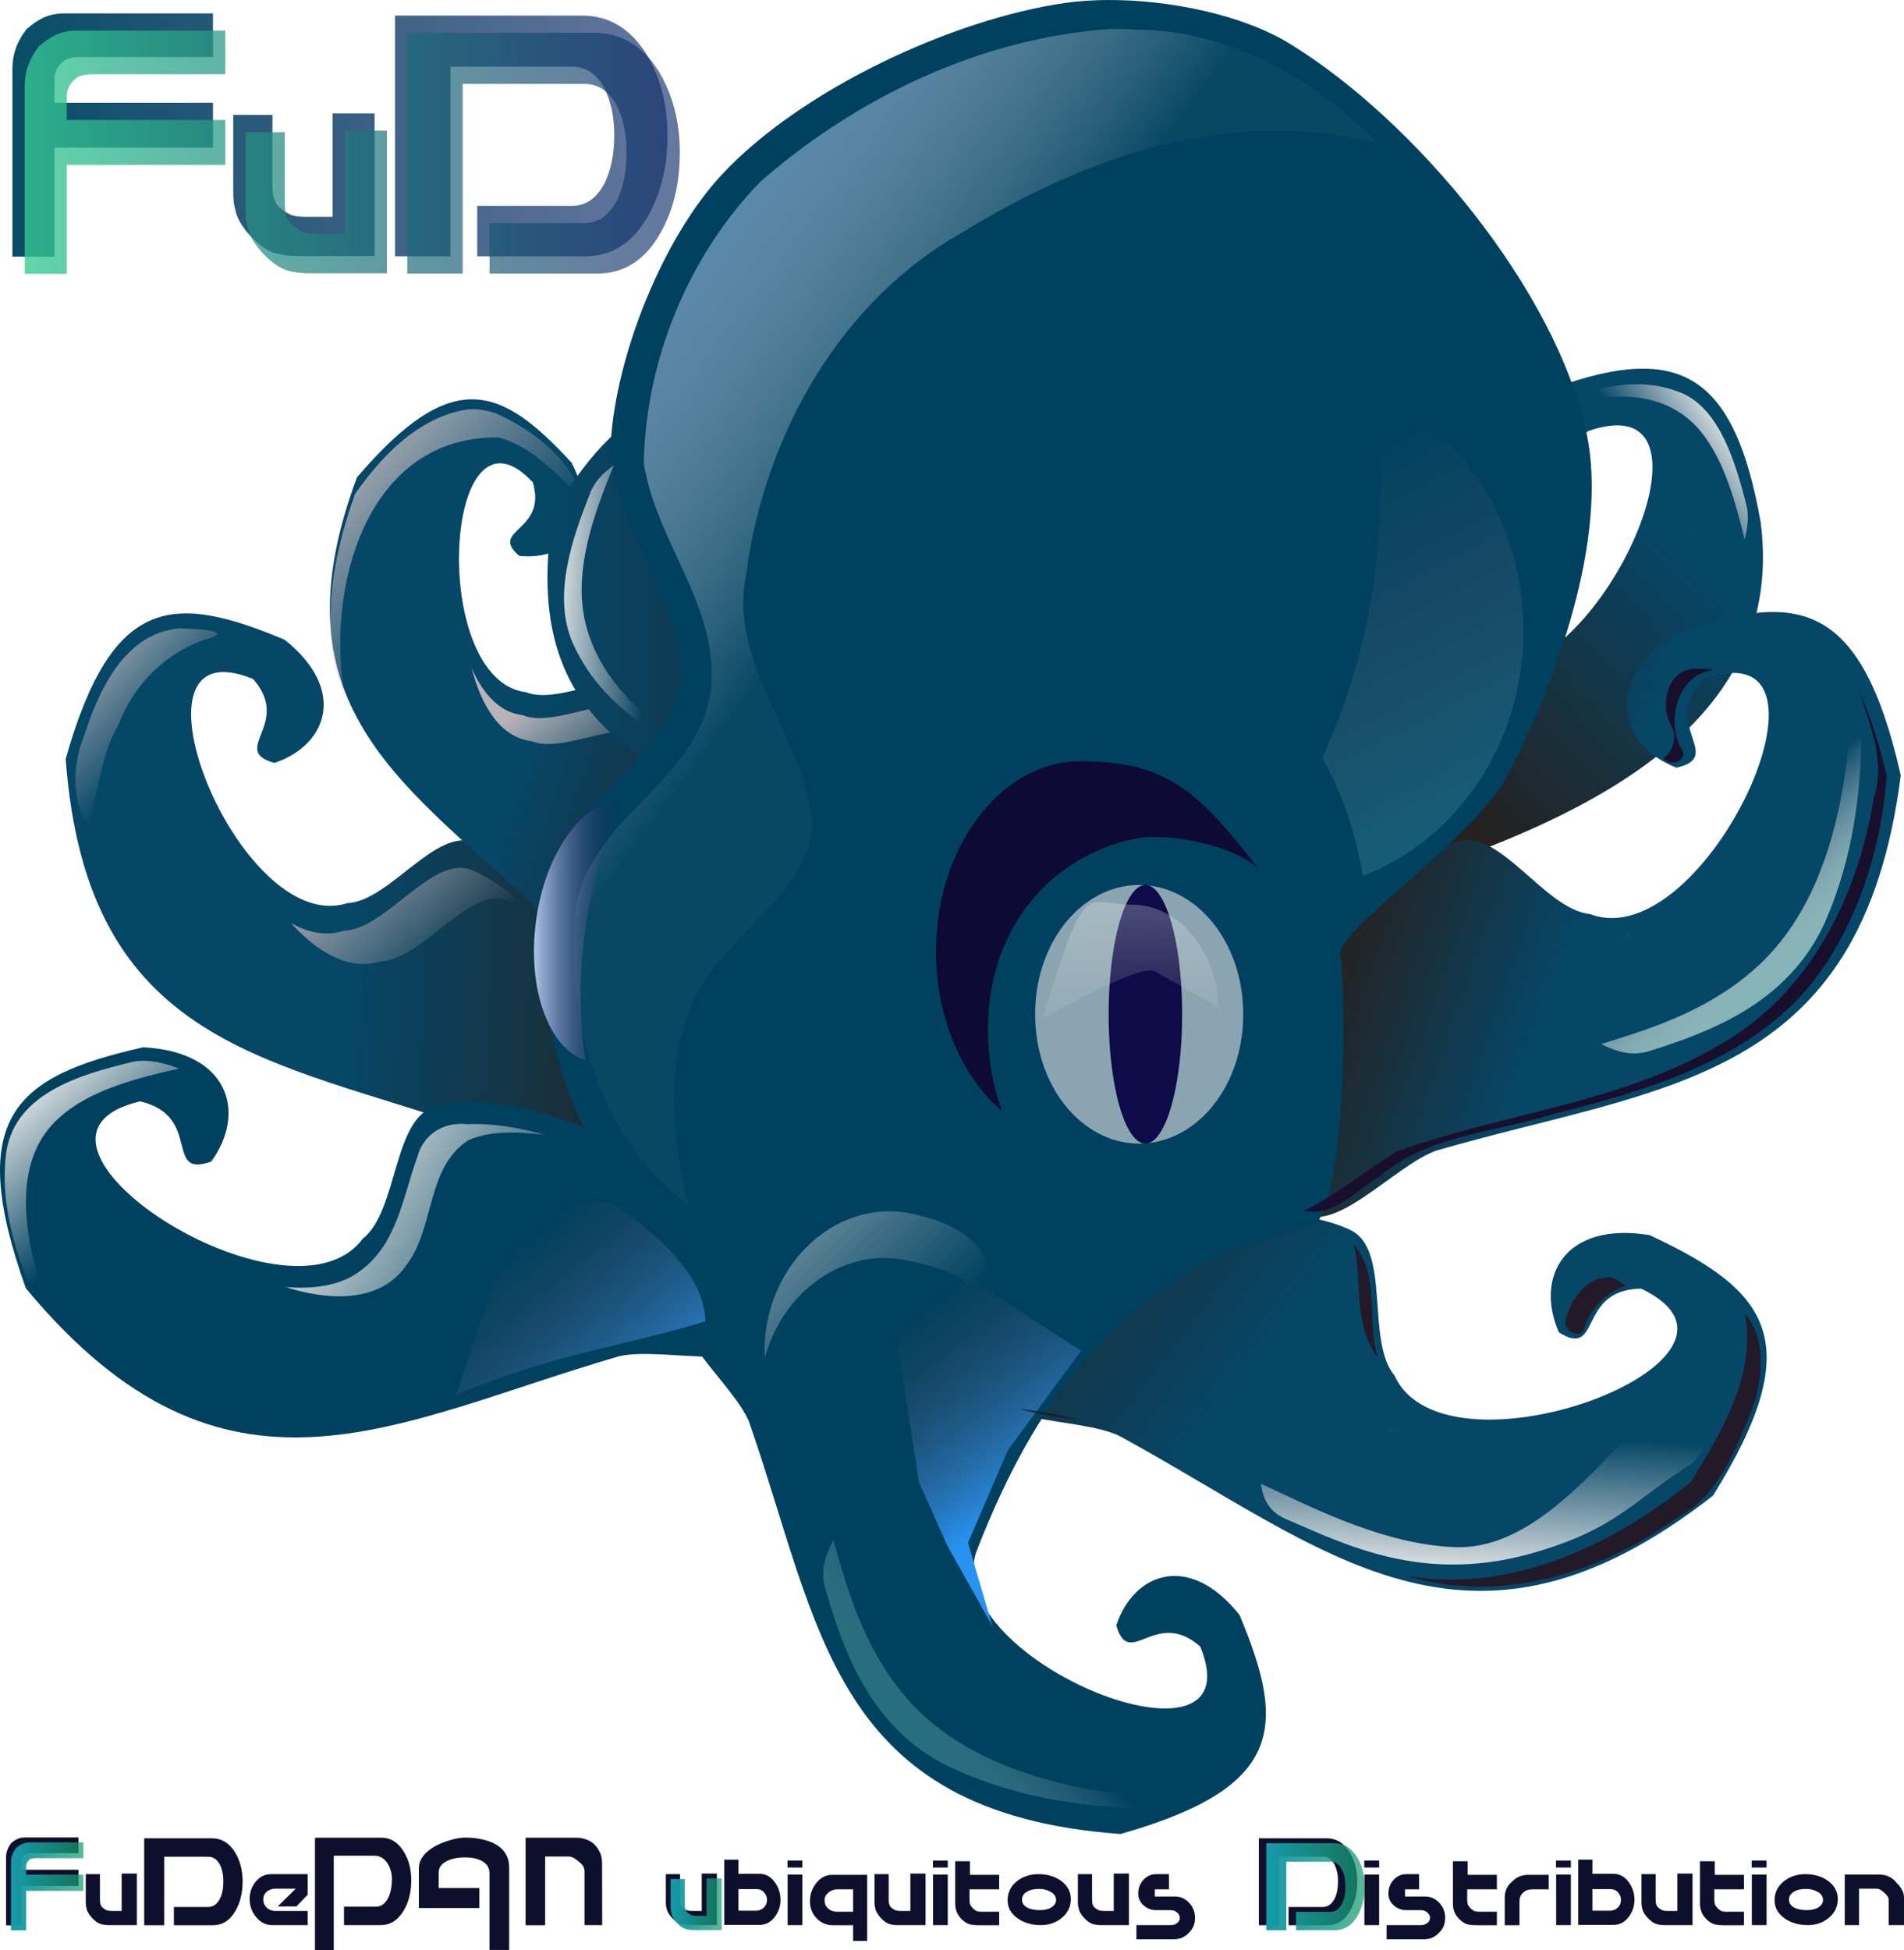 <?xml version="1.0" encoding="UTF-8" standalone="no"?>
<!-- Created with Inkscape (http://www.inkscape.org/) -->
<svg
   xmlns:dc="http://purl.org/dc/elements/1.1/"
   xmlns:cc="http://creativecommons.org/ns#"
   xmlns:rdf="http://www.w3.org/1999/02/22-rdf-syntax-ns#"
   xmlns:svg="http://www.w3.org/2000/svg"
   xmlns="http://www.w3.org/2000/svg"
   xmlns:xlink="http://www.w3.org/1999/xlink"
   xmlns:sodipodi="http://sodipodi.sourceforge.net/DTD/sodipodi-0.dtd"
   xmlns:inkscape="http://www.inkscape.org/namespaces/inkscape"
   width="440.218"
   height="450.8"
   id="svg2"
   sodipodi:version="0.32"
   inkscape:version="0.46"
   version="1.0"
   sodipodi:docname="fud_logo.svg"
   inkscape:output_extension="org.inkscape.output.svg.inkscape"
   inkscape:export-filename="/home/billy/Desktop/fud_octopus.png"
   inkscape:export-xdpi="10.980481"
   inkscape:export-ydpi="10.980481">
  <defs
     id="defs4">
    <linearGradient
       id="linearGradient4708">
      <stop
         id="stop4710"
         offset="0"
         style="stop-color:#35ca94;stop-opacity:0.784;" />
      <stop
         id="stop4712"
         offset="1"
         style="stop-color:#0a2665;stop-opacity:0.627;" />
    </linearGradient>
    <linearGradient
       id="linearGradient4656">
      <stop
         id="stop4658"
         offset="0"
         style="stop-color:#22898b;stop-opacity:0.627;" />
      <stop
         id="stop4660"
         offset="1"
         style="stop-color:#eeeeec;stop-opacity:0;" />
    </linearGradient>
    <linearGradient
       id="linearGradient3306">
      <stop
         style="stop-color:#179aab;stop-opacity:1;"
         offset="0"
         id="stop3308" />
      <stop
         style="stop-color:#179a6f;stop-opacity:0.706;"
         offset="1"
         id="stop3310" />
    </linearGradient>
    <linearGradient
       id="linearGradient3298">
      <stop
         style="stop-color:#179aab;stop-opacity:1;"
         offset="0"
         id="stop3300" />
      <stop
         style="stop-color:#179aab;stop-opacity:0.706;"
         offset="1"
         id="stop3302" />
    </linearGradient>
    <linearGradient
       id="linearGradient3282">
      <stop
         style="stop-color:#084d65;stop-opacity:1;"
         offset="0"
         id="stop3284" />
      <stop
         style="stop-color:#0a2665;stop-opacity:0.627;"
         offset="1"
         id="stop3286" />
    </linearGradient>
    <linearGradient
       id="linearGradient3469">
      <stop
         style="stop-color:#acc3e8;stop-opacity:1;"
         offset="0"
         id="stop3471" />
      <stop
         style="stop-color:#0f0446;stop-opacity:0;"
         offset="1"
         id="stop3473" />
    </linearGradient>
    <linearGradient
       inkscape:collect="always"
       id="linearGradient3693">
      <stop
         style="stop-color:#b7b3b8;stop-opacity:1;"
         offset="0"
         id="stop3695" />
      <stop
         style="stop-color:#b7b3b8;stop-opacity:0;"
         offset="1"
         id="stop3697" />
    </linearGradient>
    <linearGradient
       inkscape:collect="always"
       id="linearGradient3679">
      <stop
         style="stop-color:#bfbbc0;stop-opacity:1;"
         offset="0"
         id="stop3681" />
      <stop
         style="stop-color:#bfbbc0;stop-opacity:0;"
         offset="1"
         id="stop3683" />
    </linearGradient>
    <linearGradient
       inkscape:collect="always"
       id="linearGradient3657">
      <stop
         style="stop-color:#aca8ae;stop-opacity:1;"
         offset="0"
         id="stop3659" />
      <stop
         style="stop-color:#aca8ae;stop-opacity:0;"
         offset="1"
         id="stop3661" />
    </linearGradient>
    <linearGradient
       inkscape:collect="always"
       id="linearGradient3649">
      <stop
         style="stop-color:#bfbbc0;stop-opacity:1;"
         offset="0"
         id="stop3651" />
      <stop
         style="stop-color:#bfbbc0;stop-opacity:0;"
         offset="1"
         id="stop3653" />
    </linearGradient>
    <linearGradient
       id="linearGradient3609">
      <stop
         style="stop-color:#2892f0;stop-opacity:1;"
         offset="0"
         id="stop3611" />
      <stop
         style="stop-color:#4b424e;stop-opacity:0;"
         offset="1"
         id="stop3613" />
    </linearGradient>
    <linearGradient
       inkscape:collect="always"
       id="linearGradient3591">
      <stop
         style="stop-color:#eeeeec;stop-opacity:1;"
         offset="0"
         id="stop3593" />
      <stop
         style="stop-color:#eeeeec;stop-opacity:0;"
         offset="1"
         id="stop3595" />
    </linearGradient>
    <linearGradient
       inkscape:collect="always"
       id="linearGradient3549">
      <stop
         style="stop-color:#eeeeec;stop-opacity:1;"
         offset="0"
         id="stop3551" />
      <stop
         style="stop-color:#eeeeec;stop-opacity:0;"
         offset="1"
         id="stop3553" />
    </linearGradient>
    <linearGradient
       id="linearGradient3541">
      <stop
         style="stop-color:#eeeeec;stop-opacity:1;"
         offset="0"
         id="stop3543" />
      <stop
         style="stop-color:#eeeeec;stop-opacity:0;"
         offset="1"
         id="stop3545" />
    </linearGradient>
    <linearGradient
       id="linearGradient3510">
      <stop
         style="stop-color:#175c76;stop-opacity:1;"
         offset="0"
         id="stop3512" />
      <stop
         style="stop-color:#3c4d65;stop-opacity:0;"
         offset="1"
         id="stop3514" />
    </linearGradient>
    <linearGradient
       id="linearGradient3385">
      <stop
         style="stop-color:#4f85b6;stop-opacity:1;"
         offset="0"
         id="stop3387" />
      <stop
         style="stop-color:#eeeeec;stop-opacity:0.039;"
         offset="1"
         id="stop3389" />
    </linearGradient>
    <linearGradient
       id="linearGradient3313">
      <stop
         style="stop-color:#064667;stop-opacity:1;"
         offset="0"
         id="stop3315" />
      <stop
         style="stop-color:#252120;stop-opacity:1;"
         offset="1"
         id="stop3317" />
    </linearGradient>
    <linearGradient
       inkscape:collect="always"
       id="linearGradient3264">
      <stop
         style="stop-color:#eeeeec;stop-opacity:1;"
         offset="0"
         id="stop3266" />
      <stop
         style="stop-color:#eeeeec;stop-opacity:0;"
         offset="1"
         id="stop3268" />
    </linearGradient>
    <inkscape:perspective
       sodipodi:type="inkscape:persp3d"
       inkscape:vp_x="0 : 526.18109 : 1"
       inkscape:vp_y="0 : 1000 : 0"
       inkscape:vp_z="744.09448 : 526.18109 : 1"
       inkscape:persp3d-origin="372.04724 : 350.78739 : 1"
       id="perspective10" />
    <inkscape:perspective
       id="perspective2467"
       inkscape:persp3d-origin="372.04724 : 350.78739 : 1"
       inkscape:vp_z="744.09448 : 526.18109 : 1"
       inkscape:vp_y="0 : 1000 : 0"
       inkscape:vp_x="0 : 526.18109 : 1"
       sodipodi:type="inkscape:persp3d" />
    <linearGradient
       inkscape:collect="always"
       xlink:href="#linearGradient3313"
       id="linearGradient5313"
       gradientUnits="userSpaceOnUse"
       x1="213.358"
       y1="458.787"
       x2="296.936"
       y2="463.787" />
    <linearGradient
       inkscape:collect="always"
       xlink:href="#linearGradient3649"
       id="linearGradient5315"
       gradientUnits="userSpaceOnUse"
       x1="150.035"
       y1="377.682"
       x2="174.322"
       y2="400.588" />
    <linearGradient
       inkscape:collect="always"
       xlink:href="#linearGradient3657"
       id="linearGradient5317"
       gradientUnits="userSpaceOnUse"
       gradientTransform="translate(-168.291,255.973)"
       x1="380.884"
       y1="171.91"
       x2="405.479"
       y2="199.284" />
    <linearGradient
       inkscape:collect="always"
       xlink:href="#linearGradient3313"
       id="linearGradient5319"
       gradientUnits="userSpaceOnUse"
       x1="251.094"
       y1="414.547"
       x2="317.323"
       y2="436.547" />
    <linearGradient
       inkscape:collect="always"
       xlink:href="#linearGradient3679"
       id="linearGradient5321"
       gradientUnits="userSpaceOnUse"
       gradientTransform="translate(32.121,183.293)"
       x1="176.883"
       y1="148.796"
       x2="217.188"
       y2="185.796" />
    <linearGradient
       inkscape:collect="always"
       xlink:href="#linearGradient3693"
       id="linearGradient5323"
       gradientUnits="userSpaceOnUse"
       gradientTransform="translate(3,3.5)"
       x1="254.879"
       y1="388.915"
       x2="271.341"
       y2="410.178" />
    <linearGradient
       inkscape:collect="always"
       xlink:href="#linearGradient3313"
       id="linearGradient5325"
       gradientUnits="userSpaceOnUse"
       gradientTransform="translate(10,4)"
       x1="411.532"
       y1="546.626"
       x2="341.553"
       y2="493.581" />
    <linearGradient
       inkscape:collect="always"
       xlink:href="#linearGradient3313"
       id="linearGradient5327"
       gradientUnits="userSpaceOnUse"
       gradientTransform="translate(-3.889,1.768)"
       x1="532.734"
       y1="365.714"
       x2="476.227"
       y2="420.806" />
    <linearGradient
       inkscape:collect="always"
       xlink:href="#linearGradient3313"
       id="linearGradient5329"
       gradientUnits="userSpaceOnUse"
       x1="487.884"
       y1="472.806"
       x2="439.569"
       y2="455.806" />
    <linearGradient
       inkscape:collect="always"
       xlink:href="#linearGradient3313"
       id="linearGradient5331"
       gradientUnits="userSpaceOnUse"
       x1="259.167"
       y1="386.341"
       x2="372.078"
       y2="386.341" />
    <linearGradient
       inkscape:collect="always"
       xlink:href="#linearGradient3264"
       id="linearGradient5333"
       gradientUnits="userSpaceOnUse"
       x1="401.031"
       y1="434.594"
       x2="401.373"
       y2="477.594" />
    <linearGradient
       inkscape:collect="always"
       xlink:href="#linearGradient3510"
       id="linearGradient5335"
       gradientUnits="userSpaceOnUse"
       gradientTransform="translate(2.828,-2.121)"
       x1="492.713"
       y1="409.913"
       x2="453.716"
       y2="332.839" />
    <linearGradient
       inkscape:collect="always"
       xlink:href="#linearGradient3385"
       id="linearGradient5337"
       gradientUnits="userSpaceOnUse"
       gradientTransform="translate(-4.372e-2,2.116)"
       x1="293.655"
       y1="249.86"
       x2="369.124"
       y2="306.428" />
    <linearGradient
       inkscape:collect="always"
       xlink:href="#linearGradient3541"
       id="linearGradient5339"
       gradientUnits="userSpaceOnUse"
       x1="133.67"
       y1="485.935"
       x2="158"
       y2="513.935" />
    <linearGradient
       inkscape:collect="always"
       xlink:href="#linearGradient3549"
       id="linearGradient5341"
       gradientUnits="userSpaceOnUse"
       x1="205.415"
       y1="498.138"
       x2="258.625"
       y2="532.072" />
    <linearGradient
       inkscape:collect="always"
       xlink:href="#linearGradient3591"
       id="linearGradient5343"
       gradientUnits="userSpaceOnUse"
       gradientTransform="matrix(0.979,0.205,-0.205,0.979,118.17,-56.072)"
       x1="321.024"
       y1="510.675"
       x2="351.196"
       y2="530.489" />
    <linearGradient
       inkscape:collect="always"
       xlink:href="#linearGradient3609"
       id="linearGradient5345"
       gradientUnits="userSpaceOnUse"
       x1="378.302"
       y1="572.237"
       x2="348.604"
       y2="531.932" />
    <linearGradient
       inkscape:collect="always"
       xlink:href="#linearGradient3609"
       id="linearGradient5347"
       gradientUnits="userSpaceOnUse"
       gradientTransform="translate(-86.879,-6.818)"
       x1="376.888"
       y1="564.458"
       x2="342.24"
       y2="523.093" />
    <linearGradient
       inkscape:collect="always"
       xlink:href="#linearGradient3469"
       id="linearGradient3475"
       x1="253.205"
       y1="445.785"
       x2="273.866"
       y2="445.785"
       gradientUnits="userSpaceOnUse"
       gradientTransform="translate(2.845,1.707)" />
    <linearGradient
       inkscape:collect="always"
       xlink:href="#linearGradient3282"
       id="linearGradient3290"
       x1="135.467"
       y1="263.617"
       x2="286.921"
       y2="263.617"
       gradientUnits="userSpaceOnUse" />
    <linearGradient
       inkscape:collect="always"
       xlink:href="#linearGradient4708"
       id="linearGradient3296"
       gradientUnits="userSpaceOnUse"
       x1="135.467"
       y1="263.617"
       x2="286.921"
       y2="263.617"
       gradientTransform="translate(2.845,3.984)" />
    <linearGradient
       inkscape:collect="always"
       xlink:href="#linearGradient3306"
       id="linearGradient3304"
       x1="135.134"
       y1="668.469"
       x2="151.878"
       y2="668.469"
       gradientUnits="userSpaceOnUse" />
    <linearGradient
       inkscape:collect="always"
       xlink:href="#linearGradient3306"
       id="linearGradient3312"
       x1="287.65"
       y1="672.616"
       x2="299.454"
       y2="672.616"
       gradientUnits="userSpaceOnUse" />
    <linearGradient
       inkscape:collect="always"
       xlink:href="#linearGradient3306"
       id="linearGradient3320"
       x1="425.369"
       y1="668.547"
       x2="448.119"
       y2="668.547"
       gradientUnits="userSpaceOnUse" />
    <filter
       inkscape:collect="always"
       id="filter3646">
      <feGaussianBlur
         inkscape:collect="always"
         stdDeviation="1.043"
         id="feGaussianBlur3648" />
    </filter>
    <filter
       inkscape:collect="always"
       id="filter4210"
       x="-0.103"
       width="1.206"
       y="-0.083"
       height="1.167">
      <feGaussianBlur
         inkscape:collect="always"
         stdDeviation="2.065"
         id="feGaussianBlur4212" />
    </filter>
    <filter
       inkscape:collect="always"
       id="filter4298">
      <feGaussianBlur
         inkscape:collect="always"
         stdDeviation="1.011"
         id="feGaussianBlur4300" />
    </filter>
    <filter
       inkscape:collect="always"
       id="filter4322">
      <feGaussianBlur
         inkscape:collect="always"
         stdDeviation="1.094"
         id="feGaussianBlur4324" />
    </filter>
    <filter
       inkscape:collect="always"
       id="filter4354">
      <feGaussianBlur
         inkscape:collect="always"
         stdDeviation="0.648"
         id="feGaussianBlur4356" />
    </filter>
    <filter
       inkscape:collect="always"
       id="filter4390">
      <feGaussianBlur
         inkscape:collect="always"
         stdDeviation="0.637"
         id="feGaussianBlur4392" />
    </filter>
    <filter
       inkscape:collect="always"
       id="filter4418">
      <feGaussianBlur
         inkscape:collect="always"
         stdDeviation="0.775"
         id="feGaussianBlur4420" />
    </filter>
    <filter
       inkscape:collect="always"
       id="filter4486">
      <feGaussianBlur
         inkscape:collect="always"
         stdDeviation="2.757"
         id="feGaussianBlur4488" />
    </filter>
    <filter
       inkscape:collect="always"
       id="filter4538">
      <feGaussianBlur
         inkscape:collect="always"
         stdDeviation="1.253"
         id="feGaussianBlur4540" />
    </filter>
    <filter
       inkscape:collect="always"
       id="filter4554">
      <feGaussianBlur
         inkscape:collect="always"
         stdDeviation="1.045"
         id="feGaussianBlur4556" />
    </filter>
    <filter
       inkscape:collect="always"
       id="filter4574">
      <feGaussianBlur
         inkscape:collect="always"
         stdDeviation="1.006"
         id="feGaussianBlur4576" />
    </filter>
    <linearGradient
       inkscape:collect="always"
       xlink:href="#linearGradient3541"
       id="linearGradient4580"
       gradientUnits="userSpaceOnUse"
       x1="133.67"
       y1="485.935"
       x2="158"
       y2="513.935"
       gradientTransform="matrix(0.443,-0.689,0.43,0.711,-8.629,118.821)" />
    <filter
       inkscape:collect="always"
       id="filter4630">
      <feGaussianBlur
         inkscape:collect="always"
         stdDeviation="0.519"
         id="feGaussianBlur4632" />
    </filter>
    <filter
       inkscape:collect="always"
       id="filter4634">
      <feGaussianBlur
         inkscape:collect="always"
         stdDeviation="0.093"
         id="feGaussianBlur4636" />
    </filter>
    <filter
       inkscape:collect="always"
       id="filter4638">
      <feGaussianBlur
         inkscape:collect="always"
         stdDeviation="0.059"
         id="feGaussianBlur4640" />
    </filter>
    <filter
       inkscape:collect="always"
       id="filter4642">
      <feGaussianBlur
         inkscape:collect="always"
         stdDeviation="0.107"
         id="feGaussianBlur4644" />
    </filter>
    <linearGradient
       inkscape:collect="always"
       xlink:href="#linearGradient3541"
       id="linearGradient4648"
       gradientUnits="userSpaceOnUse"
       gradientTransform="matrix(0.443,-0.689,0.43,0.711,228.112,197.925)"
       x1="133.67"
       y1="485.935"
       x2="158"
       y2="513.935" />
    <linearGradient
       inkscape:collect="always"
       xlink:href="#linearGradient3541"
       id="linearGradient4654"
       gradientUnits="userSpaceOnUse"
       gradientTransform="matrix(0.443,-0.689,0.43,0.711,228.112,197.925)"
       x1="133.67"
       y1="485.935"
       x2="158"
       y2="513.935" />
    <linearGradient
       inkscape:collect="always"
       xlink:href="#linearGradient4656"
       id="linearGradient4662"
       gradientUnits="userSpaceOnUse"
       gradientTransform="matrix(0.443,-0.689,0.43,0.711,228.112,197.925)"
       x1="133.67"
       y1="485.935"
       x2="158"
       y2="513.935" />
    <filter
       inkscape:collect="always"
       id="filter4676">
      <feGaussianBlur
         inkscape:collect="always"
         stdDeviation="0.969"
         id="feGaussianBlur4678" />
    </filter>
    <filter
       inkscape:collect="always"
       id="filter4684">
      <feGaussianBlur
         inkscape:collect="always"
         stdDeviation="0.434"
         id="feGaussianBlur4686" />
    </filter>
    <linearGradient
       inkscape:collect="always"
       xlink:href="#linearGradient3541"
       id="linearGradient4690"
       gradientUnits="userSpaceOnUse"
       gradientTransform="matrix(0.443,-0.689,0.43,0.711,237.218,104.025)"
       x1="133.67"
       y1="485.935"
       x2="158"
       y2="513.935" />
    <linearGradient
       inkscape:collect="always"
       xlink:href="#linearGradient4656"
       id="linearGradient4694"
       gradientUnits="userSpaceOnUse"
       gradientTransform="matrix(0.443,-0.689,0.43,0.711,228.112,197.925)"
       x1="133.67"
       y1="485.935"
       x2="158"
       y2="513.935" />
    <filter
       inkscape:collect="always"
       id="filter4704">
      <feGaussianBlur
         inkscape:collect="always"
         stdDeviation="0.766"
         id="feGaussianBlur4706" />
    </filter>
  </defs>
  <sodipodi:namedview
     id="base"
     pagecolor="#ffffff"
     bordercolor="#666666"
     borderopacity="1.0"
     inkscape:pageopacity="0.0"
     inkscape:pageshadow="2"
     inkscape:zoom="1.7571932"
     inkscape:cx="118.43941"
     inkscape:cy="346.24269"
     inkscape:document-units="px"
     inkscape:current-layer="g5285"
     showgrid="false"
     inkscape:window-width="1440"
     inkscape:window-height="827"
     inkscape:window-x="0"
     inkscape:window-y="24" />
  <g
     inkscape:label="Capa 1"
     inkscape:groupmode="layer"
     id="layer1"
     transform="translate(-132.594,-232.403)">
    <g
       id="g5285">
      <path
         style="fill:url(#linearGradient5313);fill-opacity:1;fill-rule:evenodd;stroke:none;stroke-width:0.93px;stroke-linecap:butt;stroke-linejoin:miter;stroke-opacity:1"
         d="M 242.432,427.186 C 233.351,423.476 222.68,440.756 212.88,441.182 C 187.707,449.277 158.837,376.145 191.107,389.367 C 200.259,399.779 185.525,405.775 196.025,408.777 C 208.362,404.645 212.878,391.782 198.394,380.291 C 172.438,369.385 158.48,370.143 147.781,407.813 C 152.688,474.69 195.379,477.041 243.105,493.723 C 252.058,497.44 264.947,514.4 272.14,507.902 C 291.289,490.607 266.318,436.946 242.432,427.186 z"
         id="path2477"
         sodipodi:nodetypes="cccccccss" />
      <path
         id="path3617"
         d="M 173.99,377.682 C 161.53,378.782 155.478,391.803 152.133,402.253 C 149.405,408.92 148.988,417.192 152.99,423.495 C 155.382,415.654 155.715,407.199 160.021,399.901 C 163.476,390.675 170.888,383.305 180.224,380.192 C 187.942,377.995 176.11,377.729 173.99,377.682 z"
         style="fill:url(#linearGradient5315);fill-opacity:1;fill-rule:evenodd;stroke:none;stroke-width:0.93px;stroke-linecap:butt;stroke-linejoin:miter;stroke-opacity:1" />
      <path
         id="path3626"
         d="M 239.115,433.035 C 230.635,432.938 221.059,447.18 212.177,447.566 C 208.087,448.882 203.872,448.04 199.865,445.785 C 206.112,452.707 213.522,456.92 220.646,454.629 C 230.446,454.203 241.128,436.918 250.209,440.629 C 251.763,441.264 253.313,442.081 254.865,443.066 C 250.635,438.726 246.154,435.383 241.709,433.566 C 240.857,433.219 239.992,433.045 239.115,433.035 z"
         style="fill:url(#linearGradient5317);fill-opacity:1;fill-rule:evenodd;stroke:none;stroke-width:0.93px;stroke-linecap:butt;stroke-linejoin:miter;stroke-opacity:1" />
      <path
         sodipodi:nodetypes="cccccccss"
         id="path2479"
         d="M 282.441,392.076 C 276.65,385.891 262.047,395.61 254.201,392.413 C 231.524,389.697 235.214,321.887 255.781,343.895 C 259.213,355.366 245.487,354.763 252.648,360.902 C 263.82,362.105 272,353.635 264.772,339.396 C 248.327,321.482 237.098,317.047 215.124,342.762 C 194.878,397.026 227.542,414.255 258.994,444.548 C 264.682,450.692 268.688,468.648 276.676,466.14 C 297.939,459.464 297.674,408.344 282.441,392.076 z"
         style="fill:url(#linearGradient5319);fill-opacity:1;fill-rule:evenodd;stroke:none;stroke-width:0.803px;stroke-linecap:butt;stroke-linejoin:miter;stroke-opacity:1" />
      <path
         sodipodi:nodetypes="ccccccc"
         id="path3665"
         d="M 240.656,327.062 C 229.444,328.746 220.831,337.804 214.688,346.594 C 209.359,361.413 206.182,378.608 212.375,393.625 C 207.738,368.581 217.2,333.109 247.875,333.531 C 255.852,335.614 262.396,342.978 267.188,347.906 C 264.725,338.375 255.661,331.718 247.094,327.875 C 245.029,327.218 242.825,326.845 240.656,327.062 z"
         style="fill:url(#linearGradient5321);fill-opacity:1;fill-rule:evenodd;stroke:none;stroke-width:0.803px;stroke-linecap:butt;stroke-linejoin:miter;stroke-opacity:1;filter:url(#filter4538)" />
      <path
         id="path3674"
         d="M 241.616,386.709 C 243.828,395.614 248.332,402.887 255.46,403.74 C 263.306,406.938 277.918,397.212 283.71,403.397 C 286.169,406.024 288.246,409.567 289.897,413.678 C 288.056,407.016 285.297,401.228 281.71,397.397 C 275.918,391.212 261.306,400.938 253.46,397.74 C 248.03,397.09 244.153,392.696 241.616,386.709 z"
         style="fill:url(#linearGradient5323);fill-opacity:1;fill-rule:evenodd;stroke:none;stroke-width:0.803px;stroke-linecap:butt;stroke-linejoin:miter;stroke-opacity:1" />
      <path
         style="fill:url(#linearGradient5325);fill-opacity:1;fill-rule:evenodd;stroke:none;stroke-width:1px;stroke-linecap:butt;stroke-linejoin:miter;stroke-opacity:1"
         d="M 444.808,516.745 C 454.328,521.297 448.275,542.289 455.02,550.404 C 466.767,576.31 545.896,546.446 512.036,530.295 C 497.126,530.531 503.001,546.603 493.019,540.407 C 487.393,527.592 494.376,514.698 513.999,517.93 C 541.45,530.724 550.936,542.391 528.66,578.145 C 471.835,622.577 439.104,590.266 391.315,564.304 C 381.883,559.859 359.055,561.85 359.032,551.423 C 358.969,523.666 419.768,504.771 444.808,516.745 z"
         id="path3277"
         sodipodi:nodetypes="cccccccss" />
      <path
         style="fill:url(#linearGradient5327);fill-opacity:1;fill-rule:evenodd;stroke:none;stroke-width:1px;stroke-linecap:butt;stroke-linejoin:miter;stroke-opacity:1"
         d="M 442.386,369.72 C 452.356,366.262 462.815,385.443 473.317,386.47 C 499.886,396.627 535.143,319.749 499.712,332.077 C 489.277,342.73 504.756,350.026 493.303,352.64 C 480.291,347.486 476.187,333.407 492.412,321.906 C 520.925,311.697 533.624,318.822 539.68,353.157 C 546.276,404.707 490.033,426.003 437.8,441.152 C 427.968,444.624 413.139,462.093 405.789,454.696 C 386.225,435.006 416.163,378.817 442.386,369.72 z"
         id="path3298"
         sodipodi:nodetypes="cccccccss" />
      <path
         sodipodi:nodetypes="cccccccss"
         id="path3296"
         d="M 469.276,426.953 C 479.245,423.494 489.704,442.676 500.206,443.702 C 526.775,453.859 562.032,376.981 526.601,389.31 C 516.166,399.962 531.645,407.258 520.192,409.872 C 507.18,404.718 503.076,390.64 519.301,379.138 C 547.814,368.93 562.763,370.554 572.069,411.639 C 562.915,483.189 516.922,483.235 464.689,498.384 C 454.857,501.857 440.028,519.325 432.678,511.928 C 413.114,492.238 443.052,436.049 469.276,426.953 z"
         style="fill:url(#linearGradient5329);fill-opacity:1;fill-rule:evenodd;stroke:none;stroke-width:1px;stroke-linecap:butt;stroke-linejoin:miter;stroke-opacity:1" />
      <path
         style="fill:url(#linearGradient5331);fill-opacity:1;fill-rule:evenodd;stroke:none;stroke-width:0.848px;stroke-linecap:butt;stroke-linejoin:miter;stroke-opacity:1"
         d="M 348.512,376.136 C 340.454,372.178 326.45,385.594 316.825,385.021 C 290.636,389.394 277.877,325.599 306.503,339.697 C 313.225,349.257 297.632,352.866 307.219,356.368 C 320.089,354.087 327.178,343.776 315.495,332.81 C 292.528,321.244 278.788,320.554 260.482,350.991 C 251.238,407.292 292.281,413.3 335.219,431.752 C 343.15,435.704 352.136,451.085 360.497,446.342 C 382.753,433.717 369.705,386.549 348.512,376.136 z"
         id="path2481"
         sodipodi:nodetypes="cccccccss" />
      <path
         sodipodi:nodetypes="cssssssscscccccccssssc"
         id="path2483"
         d="M 388.438,232.406 C 385.118,232.433 381.931,232.645 379,233.062 C 352.635,236.814 317.736,253.222 299.562,272.688 C 285.829,287.398 275.036,314.538 273.812,334.625 C 272.744,352.173 292.383,373.71 289.562,391.062 C 286.97,407.009 263.246,419.995 259.406,435.688 C 255.609,451.206 259.284,473.876 265.5,488.594 C 269.587,498.27 279.021,509.692 287.625,515.719 C 292.369,519.042 297.781,522.462 303.562,525.781 C 298.742,526.673 294.587,528.651 291.562,532 C 285.065,539.194 302.033,552.078 305.75,561.031 C 322.433,608.757 324.78,651.467 391.656,656.375 C 429.327,645.675 430.094,631.706 419.188,605.75 C 407.697,591.266 394.819,595.788 390.688,608.125 C 393.689,618.625 399.682,603.879 410.094,613.031 C 423.316,645.302 350.186,616.423 358.281,591.25 C 372.911,553.292 395.143,524.21 437.062,515.344 C 444.71,502.587 443.471,458.932 442.469,453.188 C 441.467,447.443 472.956,426.909 480.906,412 C 492.427,390.397 504.538,356.47 499.406,332.531 C 492.287,299.321 459.742,260.246 430.781,242.5 C 419.843,235.797 402.823,232.289 388.438,232.406 z"
         style="fill:#004160;fill-opacity:1;fill-rule:evenodd;stroke:none;stroke-width:1px;stroke-linecap:butt;stroke-linejoin:miter;stroke-opacity:1" />
      <path
         d="M 420.021,466.878 A 24.042,29.698 0 1 1 371.938,466.878 A 24.042,29.698 0 1 1 420.021,466.878 z"
         sodipodi:ry="29.698484"
         sodipodi:rx="24.04163"
         sodipodi:cy="466.87778"
         sodipodi:cx="395.9798"
         id="path2485"
         style="opacity:0.581;fill:#eeeeec;fill-opacity:1;fill-rule:nonzero;stroke:none;stroke-width:3;stroke-linecap:round;stroke-linejoin:bevel;stroke-miterlimit:4;stroke-dasharray:none;stroke-dashoffset:0;stroke-opacity:1"
         sodipodi:type="arc" />
      <path
         transform="matrix(0.353,0,0,1,257.636,0)"
         sodipodi:type="arc"
         style="opacity:1;fill:#0d0b48;fill-opacity:1;fill-rule:nonzero;stroke:none;stroke-width:3;stroke-linecap:round;stroke-linejoin:bevel;stroke-miterlimit:4;stroke-dasharray:none;stroke-dashoffset:0;stroke-opacity:1;filter:url(#filter4210)"
         id="path2487"
         sodipodi:cx="395.9798"
         sodipodi:cy="466.87778"
         sodipodi:rx="24.04163"
         sodipodi:ry="29.698484"
         d="M 420.021,466.878 A 24.042,29.698 0 1 1 371.938,466.878 A 24.042,29.698 0 1 1 420.021,466.878 z" />
      <path
         sodipodi:nodetypes="cscscc"
         id="path2489"
         d="M 394.228,441.531 C 383.089,441.531 384.031,434.716 374.031,466.476 C 373.913,466.853 374.043,467.266 374.057,467.656 C 377.288,466.132 396.239,455.09 399.571,456.96 L 414.373,465.269 C 413.864,452.068 405.041,441.531 394.228,441.531 z"
         style="opacity:0.581;fill:url(#linearGradient5333);fill-opacity:1;fill-rule:nonzero;stroke:none;stroke-width:3;stroke-linecap:round;stroke-linejoin:bevel;stroke-miterlimit:4;stroke-dasharray:none;stroke-dashoffset:0;stroke-opacity:1;filter:url(#filter4298)" />
      <path
         id="path3272"
         d="M 276.711,417.465 C 267.55,417.107 258.612,429.354 256.502,445.484 C 254.458,461.106 259.538,474.85 267.985,477.528 C 266.571,468.582 266.418,458.62 267.775,448.252 C 269.273,436.798 272.445,426.304 276.711,417.465 z"
         style="opacity:1;fill:url(#linearGradient3475);fill-opacity:1;fill-rule:nonzero;stroke:none;stroke-width:3;stroke-linecap:round;stroke-linejoin:bevel;stroke-miterlimit:4;stroke-dasharray:none;stroke-dashoffset:0;stroke-opacity:1;filter:url(#filter4354)" />
      <path
         sodipodi:nodetypes="cccccccss"
         id="path2473"
         d="M 233.571,488.076 C 223.301,490.498 224.746,512.297 216.429,518.791 C 199.436,541.602 128.478,495.578 165,487.005 C 179.518,490.409 170.357,504.862 181.429,500.934 C 189.654,489.61 185.576,475.524 165.714,474.505 C 136.169,481.162 124.417,490.543 138.571,530.219 C 184.635,585.729 223.495,561.127 275.714,545.934 C 285.877,543.598 307.757,550.403 310,540.219 C 315.97,513.113 260.587,481.708 233.571,488.076 z"
         style="fill:#004160;fill-opacity:1;fill-rule:evenodd;stroke:none;stroke-width:1px;stroke-linecap:butt;stroke-linejoin:miter;stroke-opacity:1" />
      <path
         id="path3300"
         d="M 450.36,322.722 C 451.313,329.709 451.828,336.915 451.828,344.254 C 451.828,367.423 446.88,389.096 438.266,407.597 C 442.76,415.364 446.041,424.657 447.672,434.879 C 469.297,426.68 484.828,404.42 484.828,378.254 C 484.828,353.183 470.573,331.69 450.36,322.722 z"
         style="opacity:1;fill:url(#linearGradient5335);fill-opacity:1;fill-rule:nonzero;stroke:none;stroke-width:3;stroke-linecap:round;stroke-linejoin:bevel;stroke-miterlimit:4;stroke-dasharray:none;stroke-dashoffset:0;stroke-opacity:1;filter:url(#filter4390)" />
      <path
         id="path3308"
         d="M 382.5,408.375 C 364.008,408.375 349,428.087 349,452.375 C 349,467.821 355.075,481.398 364.25,489.25 C 362.174,483.526 361,477.134 361,470.375 C 361,446.087 376.433,430.318 394.5,426.375 C 403.117,424.494 419.15,428.345 423.75,433.5 C 410.016,415.822 402.854,408.375 382.5,408.375 z"
         style="opacity:1;fill:#0d0b35;fill-opacity:1;fill-rule:nonzero;stroke:none;stroke-width:3;stroke-linecap:round;stroke-linejoin:bevel;stroke-miterlimit:4;stroke-dasharray:none;stroke-dashoffset:0;stroke-opacity:1;filter:url(#filter4322)"
         sodipodi:nodetypes="cscsscc" />
      <path
         style="fill:url(#linearGradient5337);fill-opacity:1;fill-rule:evenodd;stroke:none;stroke-width:1px;stroke-linecap:butt;stroke-linejoin:miter;stroke-opacity:1;filter:url(#filter4486)"
         d="M 388.855,239.139 C 359.141,241.294 330.639,254.972 308.417,274.389 C 291.799,291.44 281.863,315.608 281.448,339.451 C 284.254,358.489 300.929,374.82 296.355,395.045 C 291.583,414.286 268.03,422.789 265.716,443.011 C 263.466,467.915 270.811,495.545 291.761,510.92 C 286.905,491.654 285.643,468.204 300.417,452.858 C 307.889,443.81 320.165,435.593 320.323,422.733 C 318.731,402.773 300.697,385.869 305.136,364.92 C 309.44,332.982 326.775,301.919 355.357,285.98 C 380.359,270.583 410.104,259.447 439.939,263.403 C 443.496,263.719 448.57,265.159 451.105,265.451 C 436.416,250.599 416.774,239.313 395.323,239.264 C 393.17,239.112 391.012,239.064 388.855,239.139 z"
         id="path3393" />
      <path
         id="path3526"
         d="M 165.406,477.625 C 164.433,477.652 163.451,477.786 162.5,478.062 C 151.277,480.803 136.428,485.074 134.125,498.281 C 132.427,509.402 135.73,520.883 139.969,530.969 C 144.051,536.576 143.792,534.374 141.812,529.031 C 138.063,516.661 135.511,500.22 146.406,490.688 C 153.922,483.969 165.396,481.417 174.031,479.406 C 171.282,478.43 168.325,477.543 165.406,477.625 z M 175.625,497.188 C 175.58,497.204 175.531,497.243 175.5,497.281 C 175,499.685 177.676,501.884 178.938,499.969 C 178.399,499.008 176.297,496.933 175.625,497.188 z M 196.438,527.812 C 196.385,527.824 196.408,527.855 196.656,527.875 C 196.616,527.811 196.49,527.801 196.438,527.812 z M 196.688,527.938 C 197.113,528.077 197.561,528.214 198,528.344 L 198,528.031 C 197.557,528.009 197.118,527.971 196.688,527.938 z"
         style="fill:url(#linearGradient5339);fill-opacity:1;fill-rule:evenodd;stroke:none;stroke-width:1px;stroke-linecap:butt;stroke-linejoin:miter;stroke-opacity:1" />
      <path
         id="path3533"
         d="M 238.625,492.219 C 234.09,492.431 230.34,495.228 229.094,499.812 C 225.713,509.161 224.377,520.247 215.625,526.375 C 210.833,529.945 204.178,530.365 198.688,529.938 C 207.751,532.898 220.174,533.977 226.406,525.062 C 233.17,516.502 231.032,502.412 240.844,496 C 246.359,493.582 252.749,494.114 258.625,494.75 C 252.779,493.126 246.716,492.045 240.625,492.281 C 239.951,492.204 239.273,492.188 238.625,492.219 z M 198.438,529.812 C 198.385,529.824 198.408,529.855 198.656,529.875 C 198.616,529.811 198.49,529.801 198.438,529.812 z"
         style="fill:url(#linearGradient5341);fill-opacity:1;fill-rule:evenodd;stroke:none;stroke-width:1px;stroke-linecap:butt;stroke-linejoin:miter;stroke-opacity:1" />
      <path
         sodipodi:nodetypes="cscscsc"
         id="path3582"
         d="M 343.241,512.931 C 328.449,509.828 313.605,520.82 310.114,537.461 C 309.484,540.463 309.272,543.439 309.425,546.329 C 313.617,530.779 327.869,520.753 342.081,523.734 C 354.209,526.278 360.223,528.702 360.912,541.837 C 361.085,541.197 361.248,540.545 361.386,539.887 C 364.877,523.246 358.033,516.034 343.241,512.931 z"
         style="opacity:0.623;fill:url(#linearGradient5343);fill-opacity:1;fill-rule:nonzero;stroke:none;stroke-width:3;stroke-linecap:round;stroke-linejoin:bevel;stroke-miterlimit:4;stroke-dasharray:none;stroke-dashoffset:0;stroke-opacity:1;filter:url(#filter4684)" />
      <path
         id="path3599"
         d="M 382.545,544.66 L 358.503,529.103 L 337.29,524.861 L 345.068,575.065 L 351.674,589.812 L 362.039,608.299 L 356.399,589.052 L 365.608,567.65 L 382.545,544.66 z"
         style="fill:url(#linearGradient5345);fill-opacity:1;fill-rule:evenodd;stroke:none;stroke-width:1px;stroke-linecap:butt;stroke-linejoin:miter;stroke-opacity:1;filter:url(#filter4418)"
         sodipodi:nodetypes="ccccccccc" />
      <path
         id="path3717"
         d="M 445.689,520.269 C 447.532,528.885 445.528,538.711 451.096,546.113 C 448.561,537.692 451.673,527.248 445.658,520.175 L 445.689,520.269 z M 451.096,546.113 C 451.121,546.273 451.156,546.114 451.096,546.113 z M 503.971,527.769 C 498.824,527.915 495.438,533.573 494.502,537.832 C 494.287,540.442 498.467,542.237 499.002,538.957 C 500.515,534.577 504.545,530.71 508.533,529.644 C 507.153,528.869 505.717,527.289 503.971,527.769 z M 536.064,536.175 C 538.68,550.266 530.595,563.538 523.502,575.05 C 505.283,589.717 481.704,600.889 457.783,596.675 C 479.416,603.347 502.562,596.052 520.346,583.238 C 529.803,578.361 533.729,567.747 537.564,558.425 C 540.27,551.477 540.974,541.688 536.064,536.175 z M 368.252,558.05 C 372.491,559.37 378.946,560.219 381.814,560.613 C 377.568,559.324 371.646,558.562 368.252,558.05 z"
         style="fill:#221929;fill-opacity:1;fill-rule:evenodd;stroke:none;stroke-width:1px;stroke-linecap:butt;stroke-linejoin:miter;stroke-opacity:1;filter:url(#filter4574)" />
      <path
         id="path5266"
         d="M 525.344,387.031 C 518.328,386.318 516.073,395.159 519.094,400.312 C 520.529,402.983 519.155,406.343 517.188,407.719 C 518.826,409.813 523.242,408.18 521.25,405.375 C 517.735,398.7 520.62,388.101 528.844,387.312 C 527.727,386.97 526.506,386.893 525.344,387.031 z M 562.812,393.312 C 565.329,400.944 568.53,408.977 565.781,417.062 C 562.215,439.683 550.792,462.322 530.312,473.844 C 507.407,487.478 480.065,489.706 455.344,498.656 C 448.338,502.983 440.816,509.294 434.062,512.25 C 440.866,513.946 446.331,507.42 451.64,504.342 C 462.744,494.742 478.227,494.215 491.719,489.938 C 515.036,484.09 541.038,476.434 554.875,455 C 563.272,442.169 567.636,426.915 568.806,411.776 C 567.23,405.141 565.401,398.591 562.531,392.531 L 562.812,393.312 z"
         style="fill:#180f2d;fill-opacity:1;fill-rule:evenodd;stroke:none;stroke-width:1px;stroke-linecap:butt;stroke-linejoin:miter;stroke-opacity:1;filter:url(#filter4554)" />
      <path
         sodipodi:nodetypes="czccc"
         style="fill:url(#linearGradient5347);fill-opacity:1;fill-rule:evenodd;stroke:none;stroke-width:1px;stroke-linecap:butt;stroke-linejoin:miter;stroke-opacity:1;filter:url(#filter4704)"
         d="M 295.666,537.841 C 295.454,526.997 284.735,518.453 276.574,512.032 C 268.634,505.785 250.411,518.043 250.411,518.043 L 238.037,554.812 C 262.318,544.825 276.824,543.719 295.666,537.841 z"
         id="path5279" />
      <path
         style="font-size:72px;font-style:normal;font-variant:normal;font-weight:200;font-stretch:normal;text-align:start;line-height:125%;writing-mode:lr-tb;text-anchor:start;fill:url(#linearGradient3290);fill-opacity:1;stroke:none;stroke-width:1px;stroke-linecap:butt;stroke-linejoin:miter;stroke-opacity:1;font-family:Cupertino;-inkscape-font-specification:Cupertino Thin"
         d="M 181.835,266.533 L 145.187,266.533 L 145.187,291.733 L 135.467,291.733 L 135.467,248.173 C 135.467,244.909 136.571,241.885 138.779,239.101 C 139.499,238.477 140.147,237.973 140.723,237.589 C 141.347,237.157 142.019,236.773 142.739,236.437 C 144.227,235.813 145.763,235.501 147.347,235.501 L 181.835,235.501 L 181.835,245.581 L 152.171,245.581 L 150.875,245.581 C 150.155,245.581 149.435,245.677 148.715,245.869 C 148.043,246.013 147.491,246.301 147.059,246.733 C 145.811,247.885 145.187,249.157 145.187,250.549 L 145.187,256.165 L 181.835,256.165 L 181.835,266.533 M 219.202,291.589 L 201.418,291.589 C 198.874,291.589 196.81,291.253 195.226,290.581 C 193.69,289.909 192.034,288.613 190.258,286.693 C 188.914,285.205 187.93,283.669 187.306,282.085 C 187.018,281.077 186.802,280.165 186.658,279.349 C 186.562,278.485 186.514,277.453 186.514,276.253 L 186.514,258.973 L 195.586,258.973 L 195.586,274.597 C 195.586,276.085 195.658,277.165 195.802,277.837 C 195.994,278.461 196.21,278.989 196.45,279.421 C 196.69,279.805 197.002,280.165 197.386,280.501 C 197.818,280.837 198.25,281.149 198.682,281.437 C 199.162,281.725 199.594,281.965 199.978,282.157 C 200.938,282.397 202.018,282.517 203.218,282.517 L 209.482,282.517 L 209.482,258.613 L 219.202,258.613 L 219.202,291.589 M 286.921,263.653 C 286.921,270.949 285.385,277.237 282.313,282.517 C 278.809,288.613 273.985,291.661 267.841,291.661 L 242.929,291.661 L 242.929,279.997 L 264.817,279.997 C 268.081,279.997 270.625,278.197 272.449,274.597 C 273.889,271.621 274.609,267.973 274.609,263.653 C 274.609,259.573 273.889,256.021 272.449,252.997 C 270.625,249.541 268.081,247.813 264.817,247.813 L 236.737,247.813 L 236.737,291.661 L 223.921,291.661 L 223.921,236.005 L 267.193,236.005 C 273.337,236.005 278.281,238.957 282.025,244.861 C 285.289,250.285 286.921,256.549 286.921,263.653"
         id="text2482" />
      <path
         style="font-size:26px;font-style:normal;font-variant:normal;font-weight:200;font-stretch:normal;text-align:start;line-height:100%;writing-mode:lr-tb;text-anchor:start;fill:#0d0f2c;fill-opacity:1;stroke:none;stroke-width:1px;stroke-linecap:butt;stroke-linejoin:miter;stroke-opacity:1;font-family:Cupertino;-inkscape-font-specification:Cupertino Thin"
         d="M 150.739,668.383 L 137.506,668.383 L 137.506,677.483 L 133.995,677.483 L 133.995,661.753 C 133.995,660.575 134.394,659.483 135.191,658.477 C 135.452,658.252 135.685,658.07 135.893,657.931 C 136.119,657.775 136.361,657.637 136.621,657.515 C 137.159,657.29 137.713,657.177 138.286,657.177 L 150.739,657.177 L 150.739,660.817 L 140.028,660.817 L 139.56,660.817 C 139.299,660.817 139.039,660.852 138.78,660.921 C 138.537,660.973 138.337,661.077 138.181,661.233 C 137.731,661.649 137.505,662.109 137.506,662.611 L 137.506,664.639 L 150.739,664.639 L 150.739,668.383 M 164.233,677.431 L 157.811,677.431 C 156.892,677.431 156.147,677.31 155.575,677.067 C 155.02,676.825 154.422,676.357 153.781,675.663 C 153.296,675.126 152.94,674.571 152.715,673.999 C 152.611,673.635 152.533,673.306 152.481,673.011 C 152.446,672.699 152.429,672.327 152.429,671.893 L 152.429,665.653 L 155.705,665.653 L 155.705,671.295 C 155.705,671.833 155.731,672.223 155.783,672.465 C 155.852,672.691 155.93,672.881 156.017,673.037 C 156.104,673.176 156.216,673.306 156.355,673.427 C 156.511,673.549 156.667,673.661 156.823,673.765 C 156.996,673.869 157.152,673.956 157.291,674.025 C 157.638,674.112 158.028,674.155 158.461,674.155 L 160.723,674.155 L 160.723,665.523 L 164.233,665.523 L 164.233,677.431 M 188.687,667.343 C 188.687,669.978 188.132,672.249 187.023,674.155 C 185.758,676.357 184.016,677.457 181.797,677.457 L 172.801,677.457 L 172.801,673.245 L 180.705,673.245 C 181.884,673.245 182.802,672.595 183.461,671.295 C 183.981,670.221 184.241,668.903 184.241,667.343 C 184.241,665.87 183.981,664.587 183.461,663.495 C 182.802,662.247 181.884,661.623 180.705,661.623 L 170.565,661.623 L 170.565,677.457 L 165.937,677.457 L 165.937,657.359 L 181.563,657.359 C 183.782,657.359 185.567,658.425 186.919,660.557 C 188.098,662.516 188.687,664.778 188.687,667.343 M 203.728,677.431 L 195.538,677.431 C 194.065,677.431 192.825,676.816 191.82,675.585 C 190.815,674.355 190.312,672.968 190.312,671.425 C 190.312,669.883 190.78,668.539 191.716,667.395 C 192.652,666.234 193.848,665.653 195.304,665.653 L 203.728,665.653 L 203.728,670.411 L 201.128,673.115 L 196.812,673.115 L 200.972,669.007 L 196.24,669.007 C 195.495,669.007 194.836,669.241 194.264,669.709 C 193.727,670.195 193.458,670.793 193.458,671.503 C 193.458,672.266 193.727,672.899 194.264,673.401 C 194.801,673.904 195.46,674.155 196.24,674.155 L 203.728,674.155 L 203.728,677.431 M 227.676,667.031 C 227.676,669.77 227.104,672.101 225.96,674.025 C 224.625,676.296 222.831,677.431 220.578,677.431 L 212.128,677.431 L 212.128,673.167 L 219.564,673.167 C 220.76,673.167 221.705,672.457 222.398,671.035 C 222.935,669.857 223.204,668.461 223.204,666.849 C 223.204,665.463 222.866,664.232 222.19,663.157 C 221.41,661.979 220.405,661.389 219.174,661.389 L 209.762,661.389 L 209.762,683.203 L 205.42,683.203 L 205.42,657.229 L 220.786,657.229 C 222.901,657.229 224.617,658.295 225.934,660.427 C 227.095,662.282 227.676,664.483 227.676,667.031 M 250.317,683.177 L 245.767,683.177 L 245.767,665.419 C 245.767,664.137 245.135,663.175 243.869,662.533 C 243.349,662.273 242.786,662.083 242.179,661.961 C 241.59,661.84 240.871,661.779 240.021,661.779 C 238.617,661.779 237.378,661.996 236.303,662.429 C 234.778,663.088 234.015,664.041 234.015,665.289 L 234.015,668.851 L 243.427,668.851 L 243.427,673.479 L 229.439,673.479 L 229.439,664.327 C 229.439,662.767 230.185,661.398 231.675,660.219 C 232.819,659.283 234.362,658.512 236.303,657.905 C 237.794,657.437 239.051,657.203 240.073,657.203 C 242.431,657.203 244.476,657.559 246.209,658.269 C 248.948,659.448 250.317,661.398 250.317,664.119 L 250.317,683.177 M 271.797,663.339 L 271.823,677.431 L 267.741,677.431 L 267.741,665.029 C 267.741,664.544 267.594,664.076 267.299,663.625 C 267.074,663.313 266.701,662.958 266.181,662.559 C 265.678,662.161 265.28,661.901 264.985,661.779 C 264.69,661.641 264.396,661.571 264.101,661.571 L 258.641,661.571 L 258.641,677.457 L 254.117,677.457 L 254.117,657.229 L 265.635,657.229 C 266.675,657.229 267.585,657.394 268.365,657.723 C 269.145,658.001 269.856,658.529 270.497,659.309 C 270.93,659.864 271.268,660.479 271.511,661.155 C 271.702,661.814 271.797,662.542 271.797,663.339 M 298.346,677.431 L 291.924,677.431 C 291.006,677.431 290.26,677.31 289.688,677.067 C 289.134,676.825 288.536,676.357 287.894,675.663 C 287.409,675.126 287.054,674.571 286.828,673.999 C 286.724,673.635 286.646,673.306 286.594,673.011 C 286.56,672.699 286.542,672.327 286.542,671.893 L 286.542,665.653 L 289.818,665.653 L 289.818,671.295 C 289.818,671.833 289.844,672.223 289.896,672.465 C 289.966,672.691 290.044,672.881 290.13,673.037 C 290.217,673.176 290.33,673.306 290.468,673.427 C 290.624,673.549 290.78,673.661 290.936,673.765 C 291.11,673.869 291.266,673.956 291.404,674.025 C 291.751,674.112 292.141,674.155 292.574,674.155 L 294.836,674.155 L 294.836,665.523 L 298.346,665.523 L 298.346,677.431 M 313.05,671.607 C 313.05,673.115 312.582,674.459 311.646,675.637 C 310.728,676.799 309.584,677.379 308.214,677.379 L 300.05,677.379 L 300.05,662.299 L 303.326,662.299 L 303.326,665.575 L 308.214,665.575 C 309.584,665.575 310.728,666.182 311.646,667.395 C 312.582,668.609 313.05,670.013 313.05,671.607 M 309.93,671.607 C 309.93,670.949 309.705,670.368 309.254,669.865 C 308.804,669.363 308.249,669.111 307.59,669.111 L 303.326,669.111 L 303.326,674.103 L 307.434,674.103 C 308.093,674.103 308.674,673.869 309.176,673.401 C 309.679,672.933 309.93,672.335 309.93,671.607 M 318.107,664.119 L 314.675,664.119 L 314.675,662.507 L 318.107,662.507 L 318.107,664.119 M 318.107,677.431 L 314.701,677.431 L 314.701,665.757 L 318.107,665.757 L 318.107,677.431 M 333.09,681.097 L 329.84,681.097 L 329.84,677.457 L 325.16,677.457 C 323.669,677.457 322.413,676.92 321.39,675.845 C 320.367,674.771 319.856,673.479 319.856,671.971 C 319.856,670.342 320.35,668.912 321.338,667.681 C 322.343,666.433 323.583,665.809 325.056,665.809 L 333.09,665.809 L 333.09,681.097 M 329.84,674.337 L 329.84,669.163 L 326.174,669.163 C 325.411,669.163 324.727,669.415 324.12,669.917 C 323.531,670.403 323.236,670.992 323.236,671.685 C 323.236,672.448 323.505,673.081 324.042,673.583 C 324.597,674.086 325.264,674.337 326.044,674.337 L 329.84,674.337 M 346.589,677.431 L 340.167,677.431 C 339.248,677.431 338.503,677.31 337.931,677.067 C 337.376,676.825 336.778,676.357 336.137,675.663 C 335.651,675.126 335.296,674.571 335.071,673.999 C 334.967,673.635 334.889,673.306 334.837,673.011 C 334.802,672.699 334.785,672.327 334.785,671.893 L 334.785,665.653 L 338.061,665.653 L 338.061,671.295 C 338.061,671.833 338.087,672.223 338.139,672.465 C 338.208,672.691 338.286,672.881 338.373,673.037 C 338.459,673.176 338.572,673.306 338.711,673.427 C 338.867,673.549 339.023,673.661 339.179,673.765 C 339.352,673.869 339.508,673.956 339.647,674.025 C 339.993,674.112 340.383,674.155 340.817,674.155 L 343.079,674.155 L 343.079,665.523 L 346.589,665.523 L 346.589,677.431 M 351.724,664.119 L 348.292,664.119 L 348.292,662.507 L 351.724,662.507 L 351.724,664.119 M 351.724,677.431 L 348.318,677.431 L 348.318,665.757 L 351.724,665.757 L 351.724,677.431 M 363.613,677.457 L 358.985,677.457 C 358.015,677.457 357.261,677.379 356.723,677.223 C 356.203,677.067 355.666,676.738 355.111,676.235 C 354.557,675.715 354.132,675.143 353.837,674.519 C 353.716,674.207 353.621,673.887 353.551,673.557 C 353.482,673.228 353.447,672.864 353.447,672.465 L 353.447,662.663 L 356.853,662.663 L 356.853,665.809 L 363.613,665.809 L 363.613,669.163 L 356.749,669.163 L 356.749,671.451 C 356.749,671.954 356.793,672.344 356.879,672.621 C 356.983,672.899 357.183,673.193 357.477,673.505 C 357.789,673.8 358.075,674.017 358.335,674.155 C 358.613,674.277 359.011,674.337 359.531,674.337 L 363.613,674.337 L 363.613,677.457 M 380.174,671.399 C 380.174,673.15 379.489,674.597 378.12,675.741 C 376.768,676.868 375.138,677.431 373.232,677.431 C 371.221,677.431 369.488,676.946 368.032,675.975 C 366.385,674.883 365.562,673.453 365.562,671.685 C 365.562,669.883 366.29,668.409 367.746,667.265 C 369.115,666.191 370.77,665.653 372.712,665.653 C 374.67,665.653 376.378,666.147 377.834,667.135 C 379.394,668.262 380.174,669.683 380.174,671.399 M 376.768,671.685 C 376.768,670.853 376.36,670.212 375.546,669.761 C 374.748,669.293 373.847,669.059 372.842,669.059 C 371.75,669.059 370.874,669.241 370.216,669.605 C 369.332,670.073 368.89,670.715 368.89,671.529 C 368.89,672.379 369.34,673.02 370.242,673.453 C 370.987,673.8 371.906,673.973 372.998,673.973 C 373.968,673.973 374.783,673.809 375.442,673.479 C 375.858,673.254 376.17,673.003 376.378,672.725 C 376.603,672.448 376.733,672.101 376.768,671.685 M 393.612,677.431 L 387.19,677.431 C 386.271,677.431 385.526,677.31 384.954,677.067 C 384.399,676.825 383.801,676.357 383.16,675.663 C 382.675,675.126 382.319,674.571 382.094,673.999 C 381.99,673.635 381.912,673.306 381.86,673.011 C 381.825,672.699 381.808,672.327 381.808,671.893 L 381.808,665.653 L 385.084,665.653 L 385.084,671.295 C 385.084,671.833 385.11,672.223 385.162,672.465 C 385.231,672.691 385.309,672.881 385.396,673.037 C 385.483,673.176 385.595,673.306 385.734,673.427 C 385.89,673.549 386.046,673.661 386.202,673.765 C 386.375,673.869 386.531,673.956 386.67,674.025 C 387.017,674.112 387.407,674.155 387.84,674.155 L 390.102,674.155 L 390.102,665.523 L 393.612,665.523 L 393.612,677.431 M 408.888,675.793 C 408.888,676.469 408.775,677.085 408.55,677.639 C 408.324,678.194 407.96,678.723 407.458,679.225 C 406.522,680.213 405.378,680.707 404.026,680.707 L 395.342,680.707 L 395.342,677.431 L 403.35,677.431 C 403.87,677.431 404.338,677.275 404.754,676.963 C 405.17,676.634 405.378,676.244 405.378,675.793 C 405.378,675.256 405.152,674.823 404.702,674.493 C 404.338,674.147 403.852,673.973 403.246,673.973 L 399.892,673.973 C 398.8,673.973 397.838,673.609 397.006,672.881 C 396.174,672.153 395.758,671.243 395.758,670.151 C 395.758,668.903 396.156,667.846 396.954,666.979 C 397.768,666.095 398.748,665.653 399.892,665.653 L 402.856,665.653 L 402.856,669.163 L 399.606,669.163 L 399.606,670.827 L 404.286,670.827 C 405.551,670.827 406.634,671.313 407.536,672.283 C 408.437,673.237 408.888,674.407 408.888,675.793 M 446.402,667.343 C 446.402,669.978 445.847,672.249 444.738,674.155 C 443.472,676.357 441.73,677.457 439.512,677.457 L 430.516,677.457 L 430.516,673.245 L 438.42,673.245 C 439.598,673.245 440.517,672.595 441.176,671.295 C 441.696,670.221 441.956,668.903 441.956,667.343 C 441.956,665.87 441.696,664.587 441.176,663.495 C 440.517,662.247 439.598,661.623 438.42,661.623 L 428.28,661.623 L 428.28,677.457 L 423.652,677.457 L 423.652,657.359 L 439.278,657.359 C 441.496,657.359 443.282,658.425 444.634,660.557 C 445.812,662.516 446.402,664.778 446.402,667.343 M 451.459,664.119 L 448.027,664.119 L 448.027,662.507 L 451.459,662.507 L 451.459,664.119 M 451.459,677.431 L 448.053,677.431 L 448.053,665.757 L 451.459,665.757 L 451.459,677.431 M 466.728,675.793 C 466.728,676.469 466.615,677.085 466.39,677.639 C 466.164,678.194 465.8,678.723 465.298,679.225 C 464.362,680.213 463.218,680.707 461.866,680.707 L 453.182,680.707 L 453.182,677.431 L 461.19,677.431 C 461.71,677.431 462.178,677.275 462.594,676.963 C 463.01,676.634 463.218,676.244 463.218,675.793 C 463.218,675.256 462.992,674.823 462.542,674.493 C 462.178,674.147 461.692,673.973 461.086,673.973 L 457.732,673.973 C 456.64,673.973 455.678,673.609 454.846,672.881 C 454.014,672.153 453.598,671.243 453.598,670.151 C 453.598,668.903 453.996,667.846 454.794,666.979 C 455.608,666.095 456.588,665.653 457.732,665.653 L 460.696,665.653 L 460.696,669.163 L 457.446,669.163 L 457.446,670.827 L 462.126,670.827 C 463.391,670.827 464.474,671.313 465.376,672.283 C 466.277,673.237 466.728,674.407 466.728,675.793 M 478.684,677.457 L 474.056,677.457 C 473.085,677.457 472.331,677.379 471.794,677.223 C 471.274,677.067 470.736,676.738 470.182,676.235 C 469.627,675.715 469.202,675.143 468.908,674.519 C 468.786,674.207 468.691,673.887 468.622,673.557 C 468.552,673.228 468.518,672.864 468.518,672.465 L 468.518,662.663 L 471.924,662.663 L 471.924,665.809 L 478.684,665.809 L 478.684,669.163 L 471.82,669.163 L 471.82,671.451 C 471.82,671.954 471.863,672.344 471.95,672.621 C 472.054,672.899 472.253,673.193 472.548,673.505 C 472.86,673.8 473.146,674.017 473.406,674.155 C 473.683,674.277 474.082,674.337 474.602,674.337 L 478.684,674.337 L 478.684,677.457 M 490.668,669.163 L 487.028,669.163 C 486.473,669.163 486.057,669.215 485.78,669.319 C 485.607,669.354 485.442,669.415 485.286,669.501 C 485.147,669.588 484.957,669.744 484.714,669.969 C 484.471,670.177 484.263,670.463 484.09,670.827 C 483.969,671.157 483.908,671.538 483.908,671.971 L 483.908,677.457 L 480.502,677.457 L 480.502,671.087 C 480.502,670.377 480.623,669.727 480.866,669.137 C 481.109,668.548 481.49,668.019 482.01,667.551 C 482.582,666.945 483.18,666.503 483.804,666.225 C 484.445,665.948 485.191,665.809 486.04,665.809 L 490.668,665.809 L 490.668,669.163 M 495.791,664.119 L 492.359,664.119 L 492.359,662.507 L 495.791,662.507 L 495.791,664.119 M 495.791,677.431 L 492.385,677.431 L 492.385,665.757 L 495.791,665.757 L 495.791,677.431 M 510.488,671.607 C 510.488,673.115 510.02,674.459 509.084,675.637 C 508.165,676.799 507.021,677.379 505.652,677.379 L 497.488,677.379 L 497.488,662.299 L 500.764,662.299 L 500.764,665.575 L 505.652,665.575 C 507.021,665.575 508.165,666.182 509.084,667.395 C 510.02,668.609 510.488,670.013 510.488,671.607 M 507.368,671.607 C 507.368,670.949 507.142,670.368 506.692,669.865 C 506.241,669.363 505.686,669.111 505.028,669.111 L 500.764,669.111 L 500.764,674.103 L 504.872,674.103 C 505.53,674.103 506.111,673.869 506.614,673.401 C 507.116,672.933 507.368,672.335 507.368,671.607 M 523.917,677.431 L 517.495,677.431 C 516.576,677.431 515.831,677.31 515.259,677.067 C 514.704,676.825 514.106,676.357 513.465,675.663 C 512.979,675.126 512.624,674.571 512.399,673.999 C 512.295,673.635 512.217,673.306 512.165,673.011 C 512.13,672.699 512.113,672.327 512.113,671.893 L 512.113,665.653 L 515.389,665.653 L 515.389,671.295 C 515.389,671.833 515.415,672.223 515.467,672.465 C 515.536,672.691 515.614,672.881 515.701,673.037 C 515.787,673.176 515.9,673.306 516.039,673.427 C 516.195,673.549 516.351,673.661 516.507,673.765 C 516.68,673.869 516.836,673.956 516.975,674.025 C 517.321,674.112 517.711,674.155 518.145,674.155 L 520.407,674.155 L 520.407,665.523 L 523.917,665.523 L 523.917,677.431 M 535.812,677.457 L 531.184,677.457 C 530.214,677.457 529.46,677.379 528.923,677.223 C 528.402,677.067 527.865,676.738 527.311,676.235 C 526.756,675.715 526.331,675.143 526.037,674.519 C 525.915,674.207 525.82,673.887 525.75,673.557 C 525.681,673.228 525.646,672.864 525.646,672.465 L 525.646,662.663 L 529.053,662.663 L 529.053,665.809 L 535.812,665.809 L 535.812,669.163 L 528.948,669.163 L 528.948,671.451 C 528.948,671.954 528.992,672.344 529.078,672.621 C 529.182,672.899 529.382,673.193 529.677,673.505 C 529.988,673.8 530.274,674.017 530.534,674.155 C 530.812,674.277 531.21,674.337 531.731,674.337 L 535.812,674.337 L 535.812,677.457 M 541.037,664.119 L 537.605,664.119 L 537.605,662.507 L 541.037,662.507 L 541.037,664.119 M 541.037,677.431 L 537.631,677.431 L 537.631,665.757 L 541.037,665.757 L 541.037,677.431 M 557.502,671.399 C 557.502,673.15 556.817,674.597 555.448,675.741 C 554.096,676.868 552.466,677.431 550.56,677.431 C 548.549,677.431 546.816,676.946 545.36,675.975 C 543.713,674.883 542.89,673.453 542.89,671.685 C 542.89,669.883 543.618,668.409 545.074,667.265 C 546.443,666.191 548.098,665.653 550.04,665.653 C 551.998,665.653 553.706,666.147 555.162,667.135 C 556.722,668.262 557.502,669.683 557.502,671.399 M 554.096,671.685 C 554.096,670.853 553.688,670.212 552.874,669.761 C 552.076,669.293 551.175,669.059 550.17,669.059 C 549.078,669.059 548.202,669.241 547.544,669.605 C 546.66,670.073 546.218,670.715 546.218,671.529 C 546.218,672.379 546.668,673.02 547.57,673.453 C 548.315,673.8 549.234,673.973 550.326,673.973 C 551.296,673.973 552.111,673.809 552.77,673.479 C 553.186,673.254 553.498,673.003 553.706,672.725 C 553.931,672.448 554.061,672.101 554.096,671.685 M 572.812,677.431 L 569.276,677.431 L 569.276,671.789 C 569.276,671.356 569.181,671.009 568.99,670.749 C 568.799,670.472 568.522,670.177 568.158,669.865 L 567.56,669.371 C 567.179,669.129 566.789,669.007 566.39,669.007 L 562.412,669.007 L 562.412,677.431 L 559.11,677.431 L 559.11,665.757 L 567.118,665.757 C 567.967,665.757 568.704,665.913 569.328,666.225 C 569.969,666.503 570.576,666.997 571.148,667.707 C 571.443,668.002 571.685,668.279 571.876,668.539 C 572.067,668.799 572.24,669.077 572.396,669.371 C 572.673,669.891 572.812,670.489 572.812,671.165 L 572.812,677.431"
         id="text3256" />
      <path
         style="font-size:26px;font-style:normal;font-variant:normal;font-weight:200;font-stretch:normal;text-align:start;line-height:125%;writing-mode:lr-tb;text-anchor:start;fill:url(#linearGradient3304);fill-opacity:1;stroke:none;stroke-width:1px;stroke-linecap:butt;stroke-linejoin:miter;stroke-opacity:1;filter:url(#filter4634);font-family:Cupertino;-inkscape-font-specification:Cupertino Thin"
         d="M 151.878,669.522 L 138.644,669.522 L 138.644,678.622 L 135.134,678.622 L 135.134,662.892 C 135.134,661.713 135.532,660.621 136.33,659.616 C 136.59,659.39 136.824,659.208 137.032,659.07 C 137.257,658.914 137.5,658.775 137.76,658.654 C 138.297,658.428 138.852,658.316 139.424,658.316 L 151.878,658.316 L 151.878,661.956 L 141.166,661.956 L 140.698,661.956 C 140.438,661.956 140.178,661.99 139.918,662.06 C 139.675,662.112 139.476,662.216 139.32,662.372 C 138.869,662.788 138.644,663.247 138.644,663.75 L 138.644,665.778 L 151.878,665.778 L 151.878,669.522"
         id="text3266" />
      <path
         style="font-size:26px;font-style:normal;font-variant:normal;font-weight:200;font-stretch:normal;text-align:start;line-height:125%;writing-mode:lr-tb;text-anchor:start;fill:url(#linearGradient3312);fill-opacity:1;stroke:none;stroke-width:1px;stroke-linecap:butt;stroke-linejoin:miter;stroke-opacity:1;filter:url(#filter4638);font-family:Cupertino;-inkscape-font-specification:Cupertino Thin"
         d="M 299.454,678.57 L 293.032,678.57 C 292.113,678.57 291.368,678.448 290.796,678.206 C 290.241,677.963 289.643,677.495 289.002,676.802 C 288.516,676.264 288.161,675.71 287.936,675.138 C 287.832,674.774 287.754,674.444 287.702,674.15 C 287.667,673.838 287.65,673.465 287.65,673.032 L 287.65,666.792 L 290.926,666.792 L 290.926,672.434 C 290.926,672.971 290.952,673.361 291.004,673.604 C 291.073,673.829 291.151,674.02 291.238,674.176 C 291.324,674.314 291.437,674.444 291.576,674.566 C 291.732,674.687 291.888,674.8 292.044,674.904 C 292.217,675.008 292.373,675.094 292.512,675.164 C 292.858,675.25 293.248,675.294 293.682,675.294 L 295.944,675.294 L 295.944,666.662 L 299.454,666.662 L 299.454,678.57"
         id="text3270" />
      <path
         style="font-size:26px;font-style:normal;font-variant:normal;font-weight:200;font-stretch:normal;text-align:start;line-height:125%;writing-mode:lr-tb;text-anchor:start;fill:url(#linearGradient3320);fill-opacity:1;stroke:none;stroke-width:1px;stroke-linecap:butt;stroke-linejoin:miter;stroke-opacity:1;filter:url(#filter4642);font-family:Cupertino;-inkscape-font-specification:Cupertino Thin"
         d="M 448.119,668.482 C 448.119,671.116 447.565,673.387 446.455,675.294 C 445.19,677.495 443.448,678.596 441.229,678.596 L 432.233,678.596 L 432.233,674.384 L 440.137,674.384 C 441.316,674.384 442.235,673.734 442.893,672.434 C 443.413,671.359 443.673,670.042 443.673,668.482 C 443.673,667.008 443.413,665.726 442.893,664.634 C 442.235,663.386 441.316,662.762 440.137,662.762 L 429.997,662.762 L 429.997,678.596 L 425.369,678.596 L 425.369,658.498 L 440.995,658.498 C 443.214,658.498 444.999,659.564 446.351,661.696 C 447.53,663.654 448.119,665.916 448.119,668.482"
         id="text3276" />
      <path
         style="font-size:72px;font-style:normal;font-variant:normal;font-weight:200;font-stretch:normal;text-align:start;line-height:125%;writing-mode:lr-tb;text-anchor:start;fill:url(#linearGradient3296);fill-opacity:1;stroke:none;stroke-width:1px;stroke-linecap:butt;stroke-linejoin:miter;stroke-opacity:1;filter:url(#filter3646);font-family:Cupertino;-inkscape-font-specification:Cupertino Thin"
         d="M 184.681,270.516 L 148.033,270.516 L 148.033,295.716 L 138.313,295.716 L 138.313,252.156 C 138.313,248.892 139.417,245.868 141.625,243.084 C 142.345,242.46 142.993,241.956 143.569,241.572 C 144.193,241.14 144.865,240.756 145.585,240.42 C 147.073,239.796 148.609,239.484 150.193,239.484 L 184.681,239.484 L 184.681,249.564 L 155.017,249.564 L 153.721,249.564 C 153.001,249.564 152.281,249.66 151.561,249.852 C 150.889,249.996 150.337,250.284 149.905,250.716 C 148.657,251.868 148.033,253.14 148.033,254.532 L 148.033,260.148 L 184.681,260.148 L 184.681,270.516 M 222.048,295.572 L 204.264,295.572 C 201.72,295.572 199.656,295.236 198.072,294.564 C 196.536,293.892 194.88,292.596 193.104,290.676 C 191.76,289.188 190.776,287.652 190.152,286.068 C 189.864,285.06 189.648,284.148 189.504,283.332 C 189.408,282.468 189.36,281.436 189.36,280.236 L 189.36,262.956 L 198.432,262.956 L 198.432,278.58 C 198.432,280.068 198.504,281.148 198.648,281.82 C 198.84,282.444 199.056,282.972 199.296,283.404 C 199.536,283.788 199.848,284.148 200.232,284.484 C 200.664,284.82 201.096,285.132 201.528,285.42 C 202.008,285.708 202.44,285.948 202.824,286.14 C 203.784,286.38 204.864,286.5 206.064,286.5 L 212.328,286.5 L 212.328,262.596 L 222.048,262.596 L 222.048,295.572 M 289.766,267.636 C 289.766,274.932 288.23,281.22 285.158,286.5 C 281.654,292.596 276.83,295.644 270.686,295.644 L 245.774,295.644 L 245.774,283.98 L 267.662,283.98 C 270.926,283.98 273.47,282.18 275.294,278.58 C 276.734,275.604 277.454,271.956 277.454,267.636 C 277.454,263.556 276.734,260.004 275.294,256.98 C 273.47,253.524 270.926,251.796 267.662,251.796 L 239.582,251.796 L 239.582,295.644 L 226.766,295.644 L 226.766,239.988 L 270.038,239.988 C 276.182,239.988 281.126,242.94 284.87,248.844 C 288.134,254.268 289.766,260.532 289.766,267.636"
         id="text3292" />
      <path
         style="fill:url(#linearGradient4580);fill-opacity:1;fill-rule:evenodd;stroke:none;stroke-width:1px;stroke-linecap:butt;stroke-linejoin:miter;stroke-opacity:1;filter:url(#filter4630)"
         d="M 269.933,344.614 C 269.513,345.305 269.136,346.077 268.832,346.929 C 265.033,356.616 260.284,369.891 264.937,380.876 C 268.962,389.959 275.36,395.85 281.573,400.104 C 285.793,401.279 284.732,399.891 281.558,397.454 C 274.58,391.238 266.385,381.3 267.12,367.006 C 267.567,357.045 271.558,347.319 274.523,339.935 C 272.885,341.136 271.192,342.543 269.933,344.614 z M 282.87,351.488 C 282.857,351.531 282.852,351.592 282.854,351.641 C 283.666,353.695 285.797,353.415 285.533,351.183 C 284.882,350.87 283.058,350.843 282.87,351.488 z M 305.257,358.929 C 305.239,358.973 305.262,358.98 305.381,358.823 C 305.335,358.805 305.275,358.885 305.257,358.929 z M 305.421,358.846 C 305.67,358.651 305.927,358.44 306.178,358.23 L 306.044,358.007 C 305.838,358.298 305.627,358.573 305.421,358.846 z"
         id="path4578" />
      <path
         id="path4646"
         d="M 506.674,423.718 C 506.255,424.408 505.877,425.18 505.574,426.032 C 501.774,435.72 497.025,448.995 501.678,459.979 C 505.703,469.062 512.101,474.953 518.314,479.207 C 522.534,480.383 521.473,478.994 518.299,476.558 C 511.321,470.341 503.126,460.403 503.862,446.11 C 504.308,436.149 508.299,426.423 511.264,419.039 C 509.626,420.239 507.933,421.646 506.674,423.718 z M 519.611,430.591 C 519.598,430.634 519.593,430.695 519.596,430.744 C 520.407,432.799 522.538,432.518 522.275,430.286 C 521.623,429.974 519.799,429.947 519.611,430.591 z M 541.998,438.032 C 541.98,438.076 542.003,438.083 542.122,437.926 C 542.076,437.908 542.016,437.989 541.998,438.032 z M 542.162,437.949 C 542.411,437.755 542.668,437.544 542.919,437.333 L 542.785,437.111 C 542.579,437.401 542.368,437.676 542.162,437.949 z"
         style="fill:url(#linearGradient4648);fill-opacity:1;fill-rule:evenodd;stroke:none;stroke-width:1px;stroke-linecap:butt;stroke-linejoin:miter;stroke-opacity:1;filter:url(#filter4630)"
         transform="matrix(-0.742,-1.52,1.087,-1.038,426.669,1685.837)" />
      <path
         transform="matrix(-0.742,-1.52,1.087,-1.038,426.669,1685.837)"
         style="fill:url(#linearGradient4662);fill-opacity:1;fill-rule:evenodd;stroke:none;stroke-width:1px;stroke-linecap:butt;stroke-linejoin:miter;stroke-opacity:1;filter:url(#filter4676)"
         d="M 506.674,423.718 C 506.255,424.408 505.877,425.18 505.574,426.032 C 501.774,435.72 497.025,448.995 501.678,459.979 C 505.703,469.062 512.101,474.953 518.314,479.207 C 522.534,480.383 521.473,478.994 518.299,476.558 C 511.321,470.341 503.126,460.403 503.862,446.11 C 504.308,436.149 508.299,426.423 511.264,419.039 C 509.626,420.239 507.933,421.646 506.674,423.718 z M 519.611,430.591 C 519.598,430.634 519.593,430.695 519.596,430.744 C 520.407,432.799 522.538,432.518 522.275,430.286 C 521.623,429.974 519.799,429.947 519.611,430.591 z M 541.998,438.032 C 541.98,438.076 542.003,438.083 542.122,437.926 C 542.076,437.908 542.016,437.989 541.998,438.032 z M 542.162,437.949 C 542.411,437.755 542.668,437.544 542.919,437.333 L 542.785,437.111 C 542.579,437.401 542.368,437.676 542.162,437.949 z"
         id="path4650" />
      <path
         id="path4652"
         d="M 506.674,423.718 C 506.255,424.408 505.877,425.18 505.574,426.032 C 501.774,435.72 495.854,449.061 500.507,460.045 C 504.532,469.128 508.904,468.278 515.117,472.532 C 519.337,473.707 535.421,468.088 532.248,465.652 C 525.27,459.435 500.821,464.013 501.556,449.719 C 502.002,439.758 508.299,426.423 511.264,419.039 C 509.626,420.239 507.933,421.646 506.674,423.718 z M 519.611,430.591 C 519.598,430.634 519.593,430.695 519.596,430.744 C 520.407,432.799 522.538,432.518 522.275,430.286 C 521.623,429.974 519.799,429.947 519.611,430.591 z M 541.998,438.032 C 541.98,438.076 542.003,438.083 542.122,437.926 C 542.076,437.908 542.016,437.989 541.998,438.032 z M 542.162,437.949 C 542.411,437.755 542.668,437.544 542.919,437.333 L 542.785,437.111 C 542.579,437.401 542.368,437.676 542.162,437.949 z"
         style="fill:url(#linearGradient4654);fill-opacity:1;fill-rule:evenodd;stroke:none;stroke-width:1px;stroke-linecap:butt;stroke-linejoin:miter;stroke-opacity:1;filter:url(#filter4630)"
         transform="matrix(1.072,-1.457,1.788,1.5585964e-2,-873.21,1313.798)"
         sodipodi:nodetypes="ccccccccccccccccccc" />
      <path
         id="path4688"
         d="M 515.78,329.818 C 515.36,330.508 514.982,331.28 514.679,332.133 C 510.88,341.82 506.131,355.095 510.784,366.08 C 514.809,375.162 521.207,381.054 527.42,385.308 C 531.639,386.483 530.578,385.095 527.405,382.658 C 520.427,376.442 512.232,366.503 512.967,352.21 C 513.413,342.249 517.404,332.523 520.37,325.139 C 518.731,326.34 517.039,327.747 515.78,329.818 z M 528.716,336.692 C 528.704,336.734 528.698,336.795 528.701,336.844 C 529.512,338.899 531.644,338.619 531.38,336.387 C 530.728,336.074 528.905,336.047 528.716,336.692 z M 551.103,344.133 C 551.085,344.177 551.109,344.184 551.227,344.026 C 551.182,344.008 551.122,344.089 551.103,344.133 z M 551.268,344.049 C 551.516,343.855 551.774,343.644 552.024,343.433 L 551.89,343.211 C 551.684,343.501 551.473,343.776 551.268,344.049 z"
         style="fill:url(#linearGradient4690);fill-opacity:1;fill-rule:evenodd;stroke:none;stroke-width:1px;stroke-linecap:butt;stroke-linejoin:miter;stroke-opacity:1;filter:url(#filter4630)"
         transform="matrix(-0.656,0.713,-0.502,-0.657,1040.561,199.721)" />
      <path
         id="path4692"
         d="M 506.674,423.718 C 506.255,424.408 505.877,425.18 505.574,426.032 C 501.774,435.72 497.025,448.995 501.678,459.979 C 505.703,469.062 512.101,474.953 518.314,479.207 C 522.534,480.383 521.473,478.994 518.299,476.558 C 511.321,470.341 503.126,460.403 503.862,446.11 C 504.308,436.149 508.299,426.423 511.264,419.039 C 509.626,420.239 507.933,421.646 506.674,423.718 z M 519.611,430.591 C 519.598,430.634 519.593,430.695 519.596,430.744 C 520.407,432.799 522.538,432.518 522.275,430.286 C 521.623,429.974 519.799,429.947 519.611,430.591 z M 541.998,438.032 C 541.98,438.076 542.003,438.083 542.122,437.926 C 542.076,437.908 542.016,437.989 541.998,438.032 z M 542.162,437.949 C 542.411,437.755 542.668,437.544 542.919,437.333 L 542.785,437.111 C 542.579,437.401 542.368,437.676 542.162,437.949 z"
         style="fill:url(#linearGradient4694);fill-opacity:1;fill-rule:evenodd;stroke:none;stroke-width:1px;stroke-linecap:butt;stroke-linejoin:miter;stroke-opacity:1;filter:url(#filter4676)"
         transform="matrix(1.539,-0.701,1.008,1.114,-883.933,479.964)" />
    </g>
    <rect
       style="opacity:0.623;fill:#2e3436;fill-opacity:1;fill-rule:nonzero;stroke:none;stroke-width:3;stroke-linecap:round;stroke-linejoin:bevel;stroke-miterlimit:4;stroke-dasharray:none;stroke-dashoffset:0;stroke-opacity:1"
       id="rect5283"
       width="176"
       height="0"
       x="42"
       y="136.362"
       ry="0" />
  </g>
</svg>
